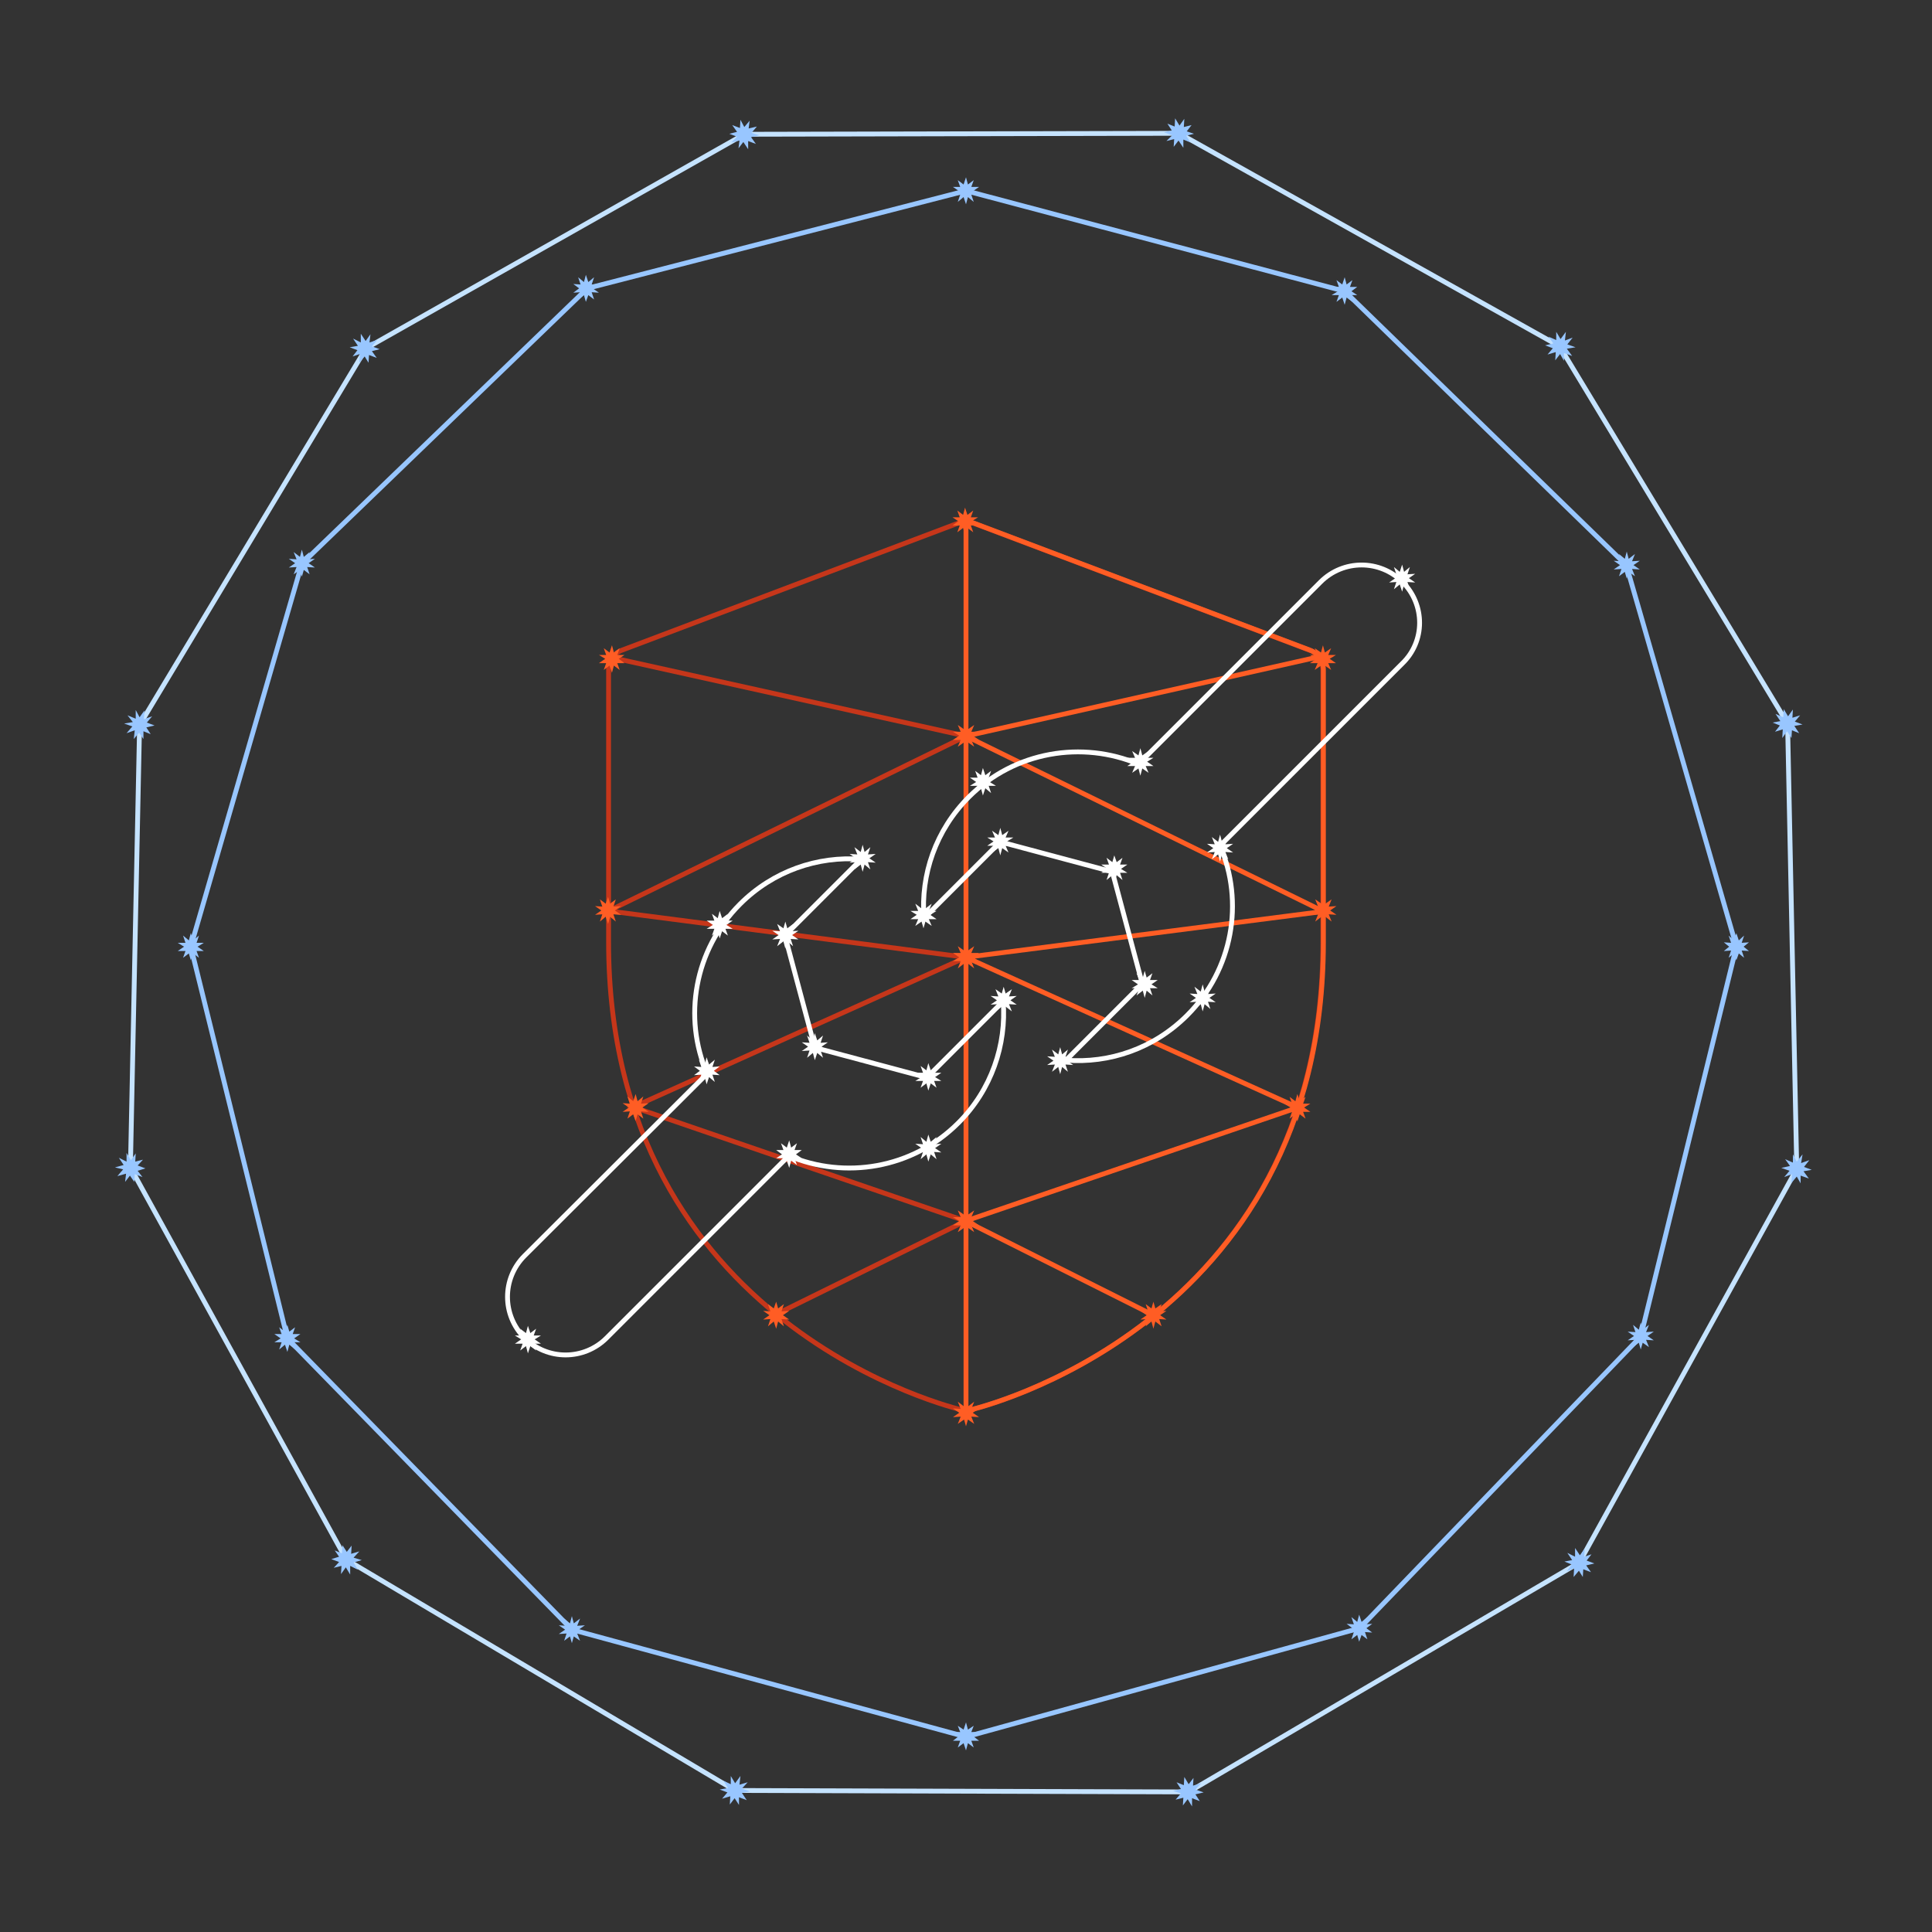 <?xml version="1.0" encoding="utf-8"?>
<!-- Generator: Adobe Illustrator 21.1.0, SVG Export Plug-In . SVG Version: 6.00 Build 0)  -->
<svg version="1.2" baseProfile="tiny" id="esl-logo"
	 xmlns="http://www.w3.org/2000/svg" xmlns:xlink="http://www.w3.org/1999/xlink" x="0px" y="0px" viewBox="0 0 400 400"
	 xml:space="preserve">
<rect x="0" y="0" width="400" height="400" fill="#333333" stroke="none"/>
<rect x="0" display="none" fill="#131A2E" stroke="#000000" stroke-miterlimit="10" width="400" height="400"/>
<g id="esl-logo-shield">
	<path id="esl-logo-shield-main_1_" fill="none" stroke="#C6361A" stroke-miterlimit="10" d="M200,292c-0.3,0-0.6,0-0.9-0.1
		c-0.7-0.2-73.1-17-73.1-96.9v-56.3c0-1.8,1.1-3.5,2.8-4.1l69.6-26.3c1-0.4,2.1-0.4,3.1,0l69.6,26.3c1.7,0.6,2.8,2.3,2.8,4.1V195
		c0,79.9-72.3,96.8-73.1,96.9C200.6,292,200.3,292,200,292L200,292z"/>
	<path id="esl-logo-shield-main-right" fill="none" stroke="#FF5D24" stroke-miterlimit="10" d="M200,108v184c0.3,0,0.6,0,0.9-0.1
		c0.7-0.2,73.1-17,73.1-96.9v-56.3c0-1.8-1.1-3.5-2.8-4.1l-69.6-26.3C201,108.1,200.5,108,200,108L200,108z"/>
	<g id="esl-logo-shield-skeleton">
		<polyline fill="none" stroke="#C6361A" stroke-miterlimit="10" points="126,136 200,152.4 126,188.6 200,198.2 131.1,229.2 
			199.9,252.8 160.7,272.1 		"/>
		<polyline fill="none" stroke="#FF5D24" stroke-miterlimit="10" points="273,136 200,152.4 274,188.7 200,198.2 268.7,229.3 
			199.9,252.8 238.8,272.3 		"/>
	</g>
	<g id="esl-logo-shield-stars">
		<polygon fill="#FF5D24" points="126.7,133.6 127.1,135.1 128.3,134.2 127.8,135.6 129.3,135.6 128.1,136.4 129.3,137.3 
			127.8,137.3 128.3,138.7 127.1,137.8 126.7,139.3 126.2,137.8 125,138.7 125.5,137.3 124,137.3 125.3,136.4 124,135.6 
			125.5,135.6 125,134.2 126.2,135.1 		"/>
		<polygon fill="#FF5D24" points="125.9,185.7 126.3,187.1 127.5,186.2 127,187.7 128.6,187.6 127.3,188.5 128.6,189.4 127,189.3 
			127.5,190.8 126.3,189.8 125.9,191.3 125.4,189.8 124.2,190.8 124.7,189.3 123.2,189.4 124.5,188.5 123.2,187.6 124.7,187.7 
			124.2,186.2 125.4,187.1 		"/>
		<polygon fill="#FF5D24" points="200,289.7 200.4,291.2 201.7,290.2 201.1,291.7 202.7,291.6 201.4,292.5 202.7,293.4 201.1,293.3 
			201.7,294.8 200.4,293.9 200,295.3 199.6,293.9 198.3,294.8 198.9,293.3 197.3,293.4 198.6,292.5 197.3,291.6 198.9,291.7 
			198.3,290.2 199.6,291.2 		"/>
		<polygon fill="#FF5D24" points="131.6,226.5 132,228 133.2,227 132.7,228.5 134.3,228.4 133,229.3 134.3,230.2 132.7,230.1 
			133.2,231.6 132,230.7 131.6,232.1 131.1,230.7 129.9,231.6 130.4,230.1 128.9,230.2 130.2,229.3 128.9,228.4 130.4,228.5 
			129.9,227 131.1,228 		"/>
		<polygon fill="#FF5D24" points="268.6,226.5 269.1,228 270.3,227.1 269.8,228.5 271.3,228.5 270,229.3 271.3,230.2 269.8,230.2 
			270.3,231.6 269.1,230.7 268.6,232.2 268.2,230.7 267,231.6 267.5,230.2 265.9,230.2 267.2,229.3 265.9,228.5 267.5,228.5 
			267,227.1 268.2,228 		"/>
		<polygon fill="#FF5D24" points="274,185.7 274.4,187.1 275.7,186.2 275.1,187.7 276.7,187.6 275.4,188.5 276.7,189.4 275.1,189.3 
			275.7,190.8 274.4,189.8 274,191.3 273.6,189.8 272.3,190.8 272.9,189.3 271.3,189.4 272.6,188.5 271.3,187.6 272.9,187.7 
			272.3,186.2 273.6,187.1 		"/>
		<polygon fill="#FF5D24" points="273.9,133.6 274.3,135.1 275.6,134.2 275,135.6 276.6,135.6 275.3,136.4 276.6,137.3 275,137.3 
			275.6,138.7 274.3,137.8 273.9,139.3 273.5,137.8 272.2,138.7 272.8,137.3 271.2,137.3 272.5,136.4 271.2,135.6 272.8,135.6 
			272.2,134.2 273.5,135.1 		"/>
		<polygon fill="#FF5D24" points="200,149.5 200.4,151 201.7,150.1 201.1,151.5 202.7,151.5 201.4,152.3 202.7,153.2 201.1,153.2 
			201.7,154.6 200.4,153.7 200,155.2 199.6,153.7 198.3,154.6 198.9,153.2 197.3,153.2 198.6,152.3 197.3,151.5 198.9,151.5 
			198.3,150.1 199.6,151 		"/>
		<polygon fill="#FF5D24" points="199.8,105.1 200.3,106.6 201.5,105.7 201,107.1 202.5,107.1 201.2,107.9 202.5,108.8 201,108.8 
			201.5,110.2 200.3,109.3 199.8,110.8 199.4,109.3 198.2,110.2 198.7,108.8 197.2,108.8 198.4,107.9 197.2,107.1 198.7,107.1 
			198.2,105.7 199.4,106.6 		"/>
		<polygon fill="#FF5D24" points="200,195.4 200.4,196.8 201.7,195.9 201.1,197.3 202.7,197.3 201.4,198.2 202.7,199 201.1,199 
			201.7,200.5 200.4,199.5 200,201 199.6,199.5 198.3,200.5 198.9,199 197.3,199 198.6,198.2 197.3,197.3 198.9,197.3 198.3,195.9 
			199.6,196.8 		"/>
		<polygon fill="#FF5D24" points="200,250 200.4,251.5 201.7,250.6 201.1,252 202.7,252 201.4,252.8 202.7,253.7 201.1,253.7 
			201.7,255.1 200.4,254.2 200,255.7 199.6,254.2 198.3,255.1 198.9,253.7 197.3,253.7 198.6,252.8 197.3,252 198.9,252 
			198.3,250.6 199.6,251.5 		"/>
		<polygon fill="#FF5D24" points="238.8,269.5 239.2,270.9 240.5,270 240,271.5 241.5,271.4 240.2,272.3 241.5,273.2 240,273.1 
			240.5,274.6 239.2,273.6 238.8,275.1 238.4,273.6 237.2,274.6 237.7,273.1 236.1,273.2 237.4,272.3 236.1,271.4 237.7,271.5 
			237.2,270 238.4,270.9 		"/>
		<polygon fill="#FF5D24" points="160.7,269.5 161.1,270.9 162.3,270 161.8,271.5 163.4,271.4 162.1,272.3 163.4,273.2 161.8,273.1 
			162.3,274.6 161.1,273.6 160.7,275.1 160.2,273.6 159,274.6 159.5,273.1 158,273.2 159.3,272.3 158,271.4 159.5,271.5 159,270 
			160.2,270.9 		"/>
	</g>
</g>
<g id="esl-logo-wrenches">
	<g id="esl-logo-wrench-left">
		<path id="esl-logo-wrench-left-main" fill="none" stroke="#FFFFFF" stroke-miterlimit="10" d="M207.7,207.3l-15.8,15.8l-23.2-6.2
			l-6.2-23.2l15.8-15.8c-9-0.7-18.2,2.4-25.1,9.3c-9.5,9.5-11.8,23.5-6.8,35.1L108.6,260c-4.7,4.7-4.7,12.3,0,17s12.3,4.7,17,0
			l37.7-37.7c11.6,4.9,25.6,2.7,35.1-6.8C205.3,225.6,208.4,216.3,207.7,207.3z"/>
		<g id="esl-logo-wrench-left-skeleton" display="none">
			<polyline display="inline" fill="none" stroke="#FFFFFF" stroke-miterlimit="10" points="109.1,277.5 146.4,222.3 163.3,239.3 
				109.1,277.5 			"/>
			<polyline display="inline" fill="none" stroke="#FFFFFF" stroke-miterlimit="10" points="149,191.5 146.1,221.7 163,193.6 
				146.1,221.7 168.7,216.9 163.3,239.3 191.9,223.1 163.3,239.3 191.9,237.7 			"/>
		</g>
		<g id="esl-logo-wrench-left-stars">
			<polygon fill="#FFFFFF" points="162.6,190.8 163,192.2 164.2,191.3 163.7,192.8 165.3,192.7 164,193.6 165.3,194.5 163.7,194.4 
				164.2,195.9 163,194.9 162.6,196.4 162.2,194.9 160.9,195.9 161.5,194.4 159.9,194.5 161.2,193.6 159.9,192.7 161.5,192.8 
				160.9,191.3 162.2,192.2 			"/>
			<polygon fill="#FFFFFF" points="178.6,174.9 179,176.4 180.2,175.4 179.7,176.9 181.3,176.8 180,177.7 181.3,178.6 179.7,178.5 
				180.2,180 179,179 178.6,180.5 178.2,179 176.9,180 177.5,178.5 175.9,178.6 177.2,177.7 175.9,176.8 177.5,176.9 176.9,175.4 
				178.2,176.4 			"/>
			<polygon fill="#FFFFFF" points="168.7,213.9 169.2,215.4 170.4,214.4 169.9,215.9 171.4,215.8 170.1,216.7 171.4,217.6 
				169.9,217.5 170.4,219 169.2,218 168.7,219.5 168.3,218 167.1,219 167.6,217.5 166,217.6 167.3,216.7 166,215.8 167.6,215.9 
				167.1,214.4 168.3,215.4 			"/>
			<polygon fill="#FFFFFF" points="192.2,220.1 192.7,221.6 193.9,220.7 193.4,222.1 194.9,222.1 193.6,223 194.9,223.8 
				193.4,223.8 193.9,225.2 192.7,224.3 192.2,225.8 191.8,224.3 190.6,225.2 191.1,223.8 189.5,223.8 190.8,223 189.5,222.1 
				191.1,222.1 190.6,220.7 191.8,221.6 			"/>
			<polygon fill="#FFFFFF" points="207.8,204.3 208.2,205.7 209.5,204.8 208.9,206.3 210.5,206.2 209.2,207.1 210.5,208 
				208.9,207.9 209.5,209.4 208.2,208.4 207.8,209.9 207.4,208.4 206.1,209.4 206.7,207.9 205.1,208 206.4,207.1 205.1,206.2 
				206.7,206.3 206.1,204.8 207.4,205.7 			"/>
			<polygon display="none" fill="#FFFFFF" points="123.3,276.1 123.8,277.6 125,276.7 124.5,278.1 126,278.1 124.7,279 126,279.8 
				124.5,279.8 125,281.2 123.8,280.3 123.3,281.8 122.9,280.3 121.7,281.2 122.2,279.8 120.6,279.8 121.9,279 120.6,278.1 
				122.2,278.1 121.7,276.7 122.9,277.6 			"/>
			<polygon fill="#FFFFFF" points="146.3,218.9 146.8,220.4 148,219.4 147.5,220.9 149,220.8 147.8,221.7 149,222.6 147.5,222.5 
				148,224 146.8,223 146.3,224.5 145.9,223 144.7,224 145.2,222.5 143.7,222.6 144.9,221.7 143.7,220.8 145.2,220.9 144.7,219.4 
				145.9,220.4 			"/>
			<polygon fill="#FFFFFF" points="163.4,236.1 163.8,237.6 165,236.7 164.5,238.1 166,238.1 164.8,239 166,239.8 164.5,239.8 
				165,241.2 163.8,240.3 163.4,241.8 162.9,240.3 161.7,241.2 162.2,239.8 160.7,239.8 161.9,239 160.7,238.1 162.2,238.1 
				161.7,236.7 162.9,237.6 			"/>
			<polygon fill="#FFFFFF" points="149,188.6 149.5,190.1 150.7,189.2 150.2,190.6 151.7,190.6 150.4,191.5 151.7,192.3 
				150.2,192.3 150.7,193.7 149.5,192.8 149,194.3 148.6,192.8 147.4,193.7 147.9,192.3 146.3,192.3 147.6,191.5 146.3,190.6 
				147.9,190.6 147.4,189.2 148.6,190.1 			"/>
			<polygon fill="#FFFFFF" points="192.2,234.9 192.7,236.4 193.9,235.4 193.4,236.9 194.9,236.8 193.6,237.7 194.9,238.6 
				193.4,238.5 193.9,240 192.7,239 192.2,240.5 191.8,239 190.6,240 191.1,238.5 189.5,238.6 190.8,237.7 189.5,236.8 191.1,236.9 
				190.6,235.4 191.8,236.4 			"/>
			<polygon display="none" fill="#FFFFFF" points="106.7,258.6 107.1,260.1 108.4,259.2 107.8,260.6 109.4,260.6 108.1,261.5 
				109.4,262.3 107.8,262.3 108.4,263.7 107.1,262.8 106.7,264.3 106.3,262.8 105,263.7 105.6,262.3 104,262.3 105.3,261.5 
				104,260.6 105.6,260.6 105,259.2 106.3,260.1 			"/>
			<polygon fill="#FFFFFF" points="109.3,274.5 109.8,276 111,275.1 110.5,276.5 112,276.5 110.7,277.3 112,278.2 110.5,278.2 
				111,279.6 109.8,278.7 109.3,280.2 108.9,278.7 107.7,279.6 108.2,278.2 106.6,278.2 107.9,277.3 106.6,276.5 108.2,276.5 
				107.7,275.1 108.9,276 			"/>
		</g>
	</g>
	<g id="esl-logo-wrench-right">
		<path id="esl-logo-wrench-right-main" fill="none" stroke="#FFFFFF" stroke-miterlimit="10" d="M290.4,120.5
			c-4.7-4.7-12.3-4.7-17,0l-37.7,37.7c-11.6-4.9-25.6-2.7-35.1,6.8c-6.9,6.9-10,16.1-9.3,25.1l15.8-15.8l23.2,6.2l6.2,23.2
			l-15.8,15.8c9,0.7,18.2-2.4,25.1-9.3c9.5-9.5,11.8-23.5,6.8-35.1l37.7-37.7C295.1,132.8,295.1,125.2,290.4,120.5L290.4,120.5z"/>
		<g id="esl-logo-wrench-right-skeleton" display="none">
			<polygon display="inline" fill="none" stroke="#FFFFFF" stroke-miterlimit="10" points="253.3,174.5 290.8,119.7 236.4,157.6 			
				"/>
			<polyline display="inline" fill="none" stroke="#FFFFFF" stroke-miterlimit="10" points="204.4,162.1 236.6,157.9 208,174 
				236.6,157.9 231.6,179.6 253.5,175.3 237.9,203.5 253.5,175.3 249.8,206.3 			"/>
		</g>
		<g id="esl-logo-wrench-right-stars">
			<polygon fill="#FFFFFF" points="191.2,186.6 191.6,188.1 192.9,187.1 192.3,188.6 193.9,188.6 192.6,189.4 193.9,190.3 
				192.3,190.3 192.9,191.7 191.6,190.8 191.2,192.2 190.8,190.8 189.5,191.7 190.1,190.3 188.5,190.3 189.8,189.4 188.5,188.6 
				190.1,188.6 189.5,187.1 190.8,188.1 			"/>
			<polygon fill="#FFFFFF" points="237,201 237.4,202.4 238.6,201.5 238.1,202.9 239.7,202.9 238.4,203.8 239.7,204.6 238.1,204.6 
				238.6,206.1 237.4,205.1 237,206.6 236.6,205.1 235.3,206.1 235.9,204.6 234.3,204.6 235.6,203.8 234.3,202.9 235.9,202.9 
				235.3,201.5 236.6,202.4 			"/>
			<polygon fill="#FFFFFF" points="236.1,154.9 236.5,156.4 237.8,155.5 237.2,156.9 238.8,156.9 237.5,157.7 238.8,158.6 
				237.2,158.6 237.8,160 236.5,159.1 236.1,160.6 235.7,159.1 234.4,160 235,158.6 233.4,158.6 234.7,157.7 233.4,156.9 235,156.9 
				234.4,155.5 235.7,156.4 			"/>
			<polygon fill="#FFFFFF" points="207.1,171.4 207.5,172.9 208.8,172 208.2,173.4 209.8,173.4 208.5,174.2 209.8,175.1 
				208.2,175.1 208.8,176.5 207.5,175.6 207.1,177.1 206.7,175.6 205.4,176.5 206,175.1 204.4,175.1 205.7,174.2 204.4,173.4 
				206,173.4 205.4,172 206.7,172.9 			"/>
			<polygon fill="#FFFFFF" points="203.5,159 204,160.5 205.2,159.6 204.7,161 206.2,161 204.9,161.9 206.2,162.7 204.7,162.7 
				205.2,164.2 204,163.2 203.5,164.7 203.1,163.2 201.9,164.2 202.4,162.7 200.8,162.7 202.1,161.9 200.8,161 202.4,161 
				201.9,159.6 203.1,160.5 			"/>
			<polygon fill="#FFFFFF" points="249,203.8 249.4,205.3 250.6,204.3 250.1,205.8 251.7,205.7 250.4,206.6 251.7,207.5 
				250.1,207.4 250.6,208.9 249.4,207.9 249,209.4 248.6,207.9 247.3,208.9 247.9,207.4 246.3,207.5 247.6,206.6 246.3,205.7 
				247.9,205.8 247.3,204.3 248.6,205.3 			"/>
			<polygon fill="#FFFFFF" points="230.7,177.1 231.2,178.5 232.4,177.6 231.9,179 233.4,179 232.1,179.9 233.4,180.7 231.9,180.7 
				232.4,182.2 231.2,181.2 230.7,182.7 230.3,181.2 229.1,182.2 229.6,180.7 228,180.7 229.3,179.9 228,179 229.6,179 229.1,177.6 
				230.3,178.5 			"/>
			<polygon fill="#FFFFFF" points="219.5,216.8 219.9,218.3 221.1,217.3 220.6,218.8 222.2,218.7 220.9,219.6 222.2,220.5 
				220.6,220.4 221.1,221.9 219.9,220.9 219.5,222.4 219.1,220.9 217.8,221.9 218.4,220.4 216.8,220.5 218.1,219.6 216.8,218.7 
				218.4,218.8 217.8,217.3 219.1,218.3 			"/>
			<polygon fill="#FFFFFF" points="252.6,172.8 253,174.3 254.3,173.3 253.7,174.8 255.3,174.7 254,175.6 255.3,176.5 253.7,176.4 
				254.3,177.9 253,176.9 252.6,178.4 252.2,176.9 250.9,177.9 251.5,176.4 249.9,176.5 251.2,175.6 249.9,174.7 251.5,174.8 
				250.9,173.3 252.2,174.3 			"/>
			<polygon display="none" fill="#FFFFFF" points="293.4,131 293.8,132.5 295,131.5 294.5,133 296,132.9 294.8,133.8 296,134.7 
				294.5,134.6 295,136.1 293.8,135.2 293.4,136.6 292.9,135.2 291.7,136.1 292.2,134.6 290.7,134.7 292,133.8 290.7,132.9 
				292.2,133 291.7,131.5 292.9,132.5 			"/>
			<polygon display="none" fill="#FFFFFF" points="275,116.1 275.4,117.6 276.6,116.7 276.1,118.1 277.7,118.1 276.4,118.9 
				277.7,119.8 276.1,119.8 276.6,121.2 275.4,120.3 275,121.8 274.5,120.3 273.3,121.2 273.8,119.8 272.3,119.8 273.6,118.9 
				272.3,118.1 273.8,118.1 273.3,116.7 274.5,117.6 			"/>
			<polygon fill="#FFFFFF" points="290.3,116.9 290.7,118.4 291.9,117.4 291.4,118.9 293,118.8 291.7,119.7 293,120.6 291.4,120.5 
				291.9,122 290.7,121 290.3,122.5 289.8,121 288.6,122 289.1,120.5 287.6,120.6 288.9,119.7 287.6,118.8 289.1,118.9 288.6,117.4 
				289.8,118.4 			"/>
		</g>
	</g>
</g>
<g id="esl-logo-border">
	<path id="esl-logo-border-original" display="none" fill="none" stroke="#98C6FF" stroke-miterlimit="10" d="M199.5,39.5
		c-88.4,0-160,71.6-160,160s71.6,160,160,160s160-71.6,160-160S287.9,39.5,199.5,39.5z M199.5,347.5c-81.7,0-148-66.3-148-148
		s66.3-148,148-148s148,66.3,148,148S281.2,347.5,199.5,347.5z"/>
	<polygon id="esl-logo-border-wave" display="none" fill="none" stroke="#98C6FF" stroke-miterlimit="10" points="200,39.5 
		236.6,56 278.4,60.2 302.3,92.8 336.8,117 341.5,157.7 359.5,196 343.4,234.7 339.7,276.6 305.7,302.6 281.5,337.1 238.3,342.1 
		200,359.5 160.3,342 118.4,337.4 93,302.1 59.5,277.1 55.7,234.4 39.5,196 57.4,158 62.5,116.6 96.4,93.2 121.3,59.7 161.7,56.4 	
		"/>
	<polygon id="esl-logo-border-outer" fill="none" stroke="#C5E3FF" stroke-miterlimit="10" points="28.9,150.1 75.8,72.1 
		154.1,27.8 244.1,27.6 322.9,71.7 370.1,149.8 372,242 327,323.5 246.1,371 152.2,370.7 71.7,322.9 27,241.7 	"/>
	<polygon id="esl-logo-border-inner" fill="none" stroke="#98C6FF" stroke-miterlimit="10" points="62.5,116.7 121.6,59.7 200,39.5 
		278.4,60.3 336.7,117 359.5,196 339.7,276.7 281.5,337.1 200,359.6 118.4,337.4 59.5,277.1 39.5,196 	"/>
	<g id="esl-logo-border-outer-stars">
		<polygon fill="#98C6FF" points="70.9,319.9 71.8,321.3 72.8,320 72.7,321.7 74.4,321.2 73.2,322.5 74.9,323 73.2,323.5 74.1,325 
			72.5,324.2 72.5,326 71.6,324.5 70.6,325.9 70.7,324.2 69.1,324.6 70.2,323.4 68.6,322.8 70.2,322.3 69.3,321 70.8,321.6 		"/>
		<polygon fill="#98C6FF" points="245.2,367.9 246.1,369.4 247.1,368.1 247,369.7 248.7,369.2 247.5,370.5 249.2,371.1 247.5,371.5 
			248.4,372.9 246.8,372.3 246.8,374 245.9,372.5 244.9,373.8 245,372.2 243.4,372.6 244.5,371.3 242.9,370.8 244.5,370.4 
			243.6,369 245.1,369.6 		"/>
		<polygon fill="#98C6FF" points="74.7,69.1 75.7,70.6 76.7,69.2 76.5,70.9 78.1,70.4 77,71.7 78.6,72.3 77,72.7 78,74.1 76.4,73.5 
			76.3,75.1 75.5,73.8 74.4,75.1 74.5,73.3 73,73.8 74,72.5 72.4,71.9 74.1,71.6 73.1,70.1 74.7,70.9 		"/>
		<polygon fill="#98C6FF" points="28.1,147 28.9,148.5 29.9,147.1 29.8,148.9 31.5,148.3 30.4,149.6 32,150.2 30.3,150.6 31.2,152 
			29.7,151.4 29.7,153 28.8,151.7 27.7,153 27.9,151.2 26.2,151.8 27.4,150.4 25.7,149.8 27.5,149.5 26.4,148.1 28.1,148.8 		"/>
		<polygon fill="#98C6FF" points="153.3,24.8 154.1,26.3 155.2,25 155,26.6 156.7,26.2 155.6,27.5 157.2,28 155.5,28.4 156.5,29.8 
			154.9,29.2 154.9,30.9 153.9,29.4 152.9,30.7 153.1,29.1 151.4,29.5 152.6,28.3 151,27.7 152.6,27.3 151.6,25.9 153.2,26.5 		"/>
		<polygon fill="#98C6FF" points="243.3,24.5 244.2,26 245.2,24.6 245.1,26.3 246.7,25.9 245.7,27.2 247.2,27.7 245.6,28.1 
			246.5,29.5 245,28.9 245,30.6 244,29.1 243,30.4 243.1,28.8 241.5,29.2 242.7,28 241,27.4 242.6,27 241.7,25.6 243.2,26.2 		"/>
		<polygon fill="#98C6FF" points="26.2,238.7 27.1,240.2 28.1,238.8 28,240.5 29.6,240.1 28.5,241.3 30.1,241.9 28.5,242.4 
			29.5,243.7 27.9,243.1 27.8,244.7 26.9,243.4 25.9,244.7 26.1,243 24.3,243.5 25.5,242.1 23.8,241.7 25.6,241.2 24.6,239.7 
			26.2,240.5 		"/>
		<polygon fill="#98C6FF" points="369.3,146.8 370.2,148.3 371.2,146.9 371.1,148.6 372.7,148.1 371.6,149.4 373.2,150 371.5,150.3 
			372.5,151.8 371,151.2 370.9,152.8 370,151.4 369,152.8 369.1,151 367.5,151.5 368.5,150.2 367,149.6 368.6,149.3 367.6,147.8 
			369.2,148.5 		"/>
		<polygon fill="#98C6FF" points="326.1,320.5 327.1,322 328.1,320.6 328,322.3 329.5,321.8 328.5,323.1 330.1,323.7 328.4,324.1 
			329.4,325.5 327.8,324.9 327.7,326.5 326.9,325.2 325.8,326.5 325.9,324.7 324.4,325.3 325.4,323.9 323.9,323.3 325.5,323 
			324.5,321.5 326.1,322.3 		"/>
		<polygon fill="#98C6FF" points="322.2,68.7 323.1,70.2 324.2,68.7 324,70.5 325.6,69.9 324.5,71.3 326.2,71.9 324.4,72.2 
			325.5,73.7 323.8,73.1 323.8,74.7 323,73.3 322,74.6 322.1,72.9 320.4,73.4 321.5,72.1 319.9,71.5 321.6,71.1 320.6,69.7 
			322.2,70.4 		"/>
		<polygon fill="#98C6FF" points="151.3,367.7 152.2,369.2 153.3,367.7 153.1,369.5 154.8,369 153.6,370.3 155.3,370.9 153.6,371.2 
			154.6,372.7 153,372.1 153,373.7 152.1,372.3 151.1,373.6 151.2,371.9 149.5,372.4 150.6,371.1 149,370.5 150.7,370.2 
			149.8,368.7 151.3,369.4 		"/>
		<polygon fill="#98C6FF" points="371.2,239 372,240.5 373.2,239 372.9,240.8 374.6,240.2 373.5,241.6 375.1,242.2 373.4,242.5 
			374.5,244 372.8,243.4 372.8,245 372,243.6 370.9,244.9 371,243.1 369.4,243.7 370.5,242.4 368.8,241.8 370.6,241.4 369.6,240 
			371.2,240.7 		"/>
	</g>
	<g id="esl-logo-border-inner-stars">
		<polygon fill="#98C6FF" points="59.5,274.3 59.9,275.7 61.1,274.8 60.6,276.2 62.2,276.2 60.9,277.1 62.2,277.9 60.6,277.9 
			61.1,279.4 59.9,278.4 59.5,279.9 59,278.4 57.8,279.4 58.3,277.9 56.8,277.9 58.1,277.1 56.8,276.2 58.3,276.2 57.8,274.8 
			59,275.7 		"/>
		<polygon fill="#98C6FF" points="200,356.6 200.4,358.1 201.6,357.3 201.1,358.6 202.7,358.6 201.4,359.4 202.7,360.4 201.1,360.4 
			201.6,361.8 200.4,360.9 200,362.4 199.5,360.9 198.3,361.8 198.8,360.4 197.3,360.4 198.6,359.4 197.3,358.6 198.8,358.6 
			198.3,357.3 199.5,358.1 		"/>
		<polygon fill="#98C6FF" points="121.3,56.9 121.8,58.4 123,57.4 122.5,58.9 124,58.8 122.7,59.7 124,60.6 122.5,60.5 123,62 
			121.8,61.1 121.3,62.5 120.9,61.1 119.7,62 120.2,60.5 118.7,60.6 119.9,59.7 118.7,58.8 120.2,58.9 119.7,57.4 120.9,58.4 		"/>
		<polygon fill="#98C6FF" points="62.5,113.8 62.9,115.3 64.1,114.3 63.6,115.8 65.2,115.7 63.9,116.6 65.2,117.5 63.6,117.4 
			64.1,118.9 62.9,118 62.5,119.4 62.1,118 60.8,118.9 61.4,117.4 59.8,117.5 61.1,116.6 59.8,115.7 61.4,115.8 60.8,114.3 
			62.1,115.3 		"/>
		<polygon fill="#98C6FF" points="200,36.7 200.4,38.2 201.6,37.3 201.1,38.7 202.7,38.7 201.4,39.6 202.7,40.3 201.1,40.3 
			201.6,41.8 200.4,40.8 200,42.3 199.5,40.8 198.3,41.8 198.8,40.3 197.3,40.3 198.6,39.6 197.3,38.7 198.8,38.7 198.3,37.3 
			199.5,38.2 		"/>
		<polygon fill="#98C6FF" points="278.4,57.4 278.8,58.9 280,58 279.5,59.4 281,59.4 279.8,60.3 281,61.1 279.5,61.1 280,62.5 
			278.8,61.6 278.4,63.1 277.9,61.6 276.7,62.5 277.2,61.1 275.7,61.1 277,60.3 275.7,59.4 277.2,59.4 276.7,58 277.9,58.9 		"/>
		<polygon fill="#98C6FF" points="39.5,193.2 40,194.7 41.2,193.7 40.7,195.2 42.2,195.2 40.9,196 42.2,196.9 40.7,196.9 
			41.2,198.3 40,197.4 39.5,198.8 39.1,197.4 37.9,198.3 38.4,196.9 36.8,196.9 38.1,196 36.8,195.2 38.4,195.2 37.9,193.7 
			39.1,194.7 		"/>
		<polygon fill="#98C6FF" points="359.5,193.2 360,194.7 361.1,193.7 360.6,195.2 362.1,195.1 361,196 362.1,196.9 360.6,196.8 
			361.1,198.3 360,197.4 359.5,198.8 359,197.4 357.9,198.3 358.4,196.8 356.9,196.9 358,196 356.9,195.1 358.4,195.2 357.9,193.7 
			359,194.7 		"/>
		<polygon fill="#98C6FF" points="281.4,334.3 281.9,335.8 283.1,334.8 282.6,336.3 284.1,336.2 282.9,337.1 284.1,338 282.6,337.9 
			283.1,339.4 281.9,338.5 281.4,339.9 281,338.5 279.8,339.4 280.3,337.9 278.8,338 280,337.1 278.8,336.2 280.3,336.3 
			279.8,334.8 281,335.8 		"/>
		<polygon fill="#98C6FF" points="336.8,114.2 337.2,115.7 338.5,114.7 337.9,116.2 339.5,116.1 338.2,117 339.5,117.9 337.9,117.8 
			338.5,119.3 337.2,118.4 336.8,119.8 336.4,118.4 335.2,119.3 335.7,117.8 334.1,117.9 335.4,117 334.1,116.1 335.7,116.2 
			335.2,114.7 336.4,115.7 		"/>
		<polygon fill="#98C6FF" points="118.4,334.6 118.8,336.1 120.1,335.1 119.5,336.6 121.1,336.5 119.8,337.4 121.1,338.3 
			119.5,338.2 120.1,339.7 118.8,338.8 118.4,340.2 118,338.8 116.8,339.7 117.3,338.2 115.7,338.3 117,337.4 115.7,336.5 
			117.3,336.6 116.8,335.1 118,336.1 		"/>
		<polygon fill="#98C6FF" points="339.7,273.8 340.1,275.3 341.4,274.3 340.8,275.8 342.4,275.7 341.1,276.6 342.4,277.5 
			340.8,277.4 341.4,278.9 340.1,278 339.7,279.4 339.3,278 338.1,278.9 338.6,277.4 337,277.5 338.3,276.6 337,275.7 338.6,275.8 
			338.1,274.3 339.3,275.3 		"/>
	</g>
</g>
</svg>
